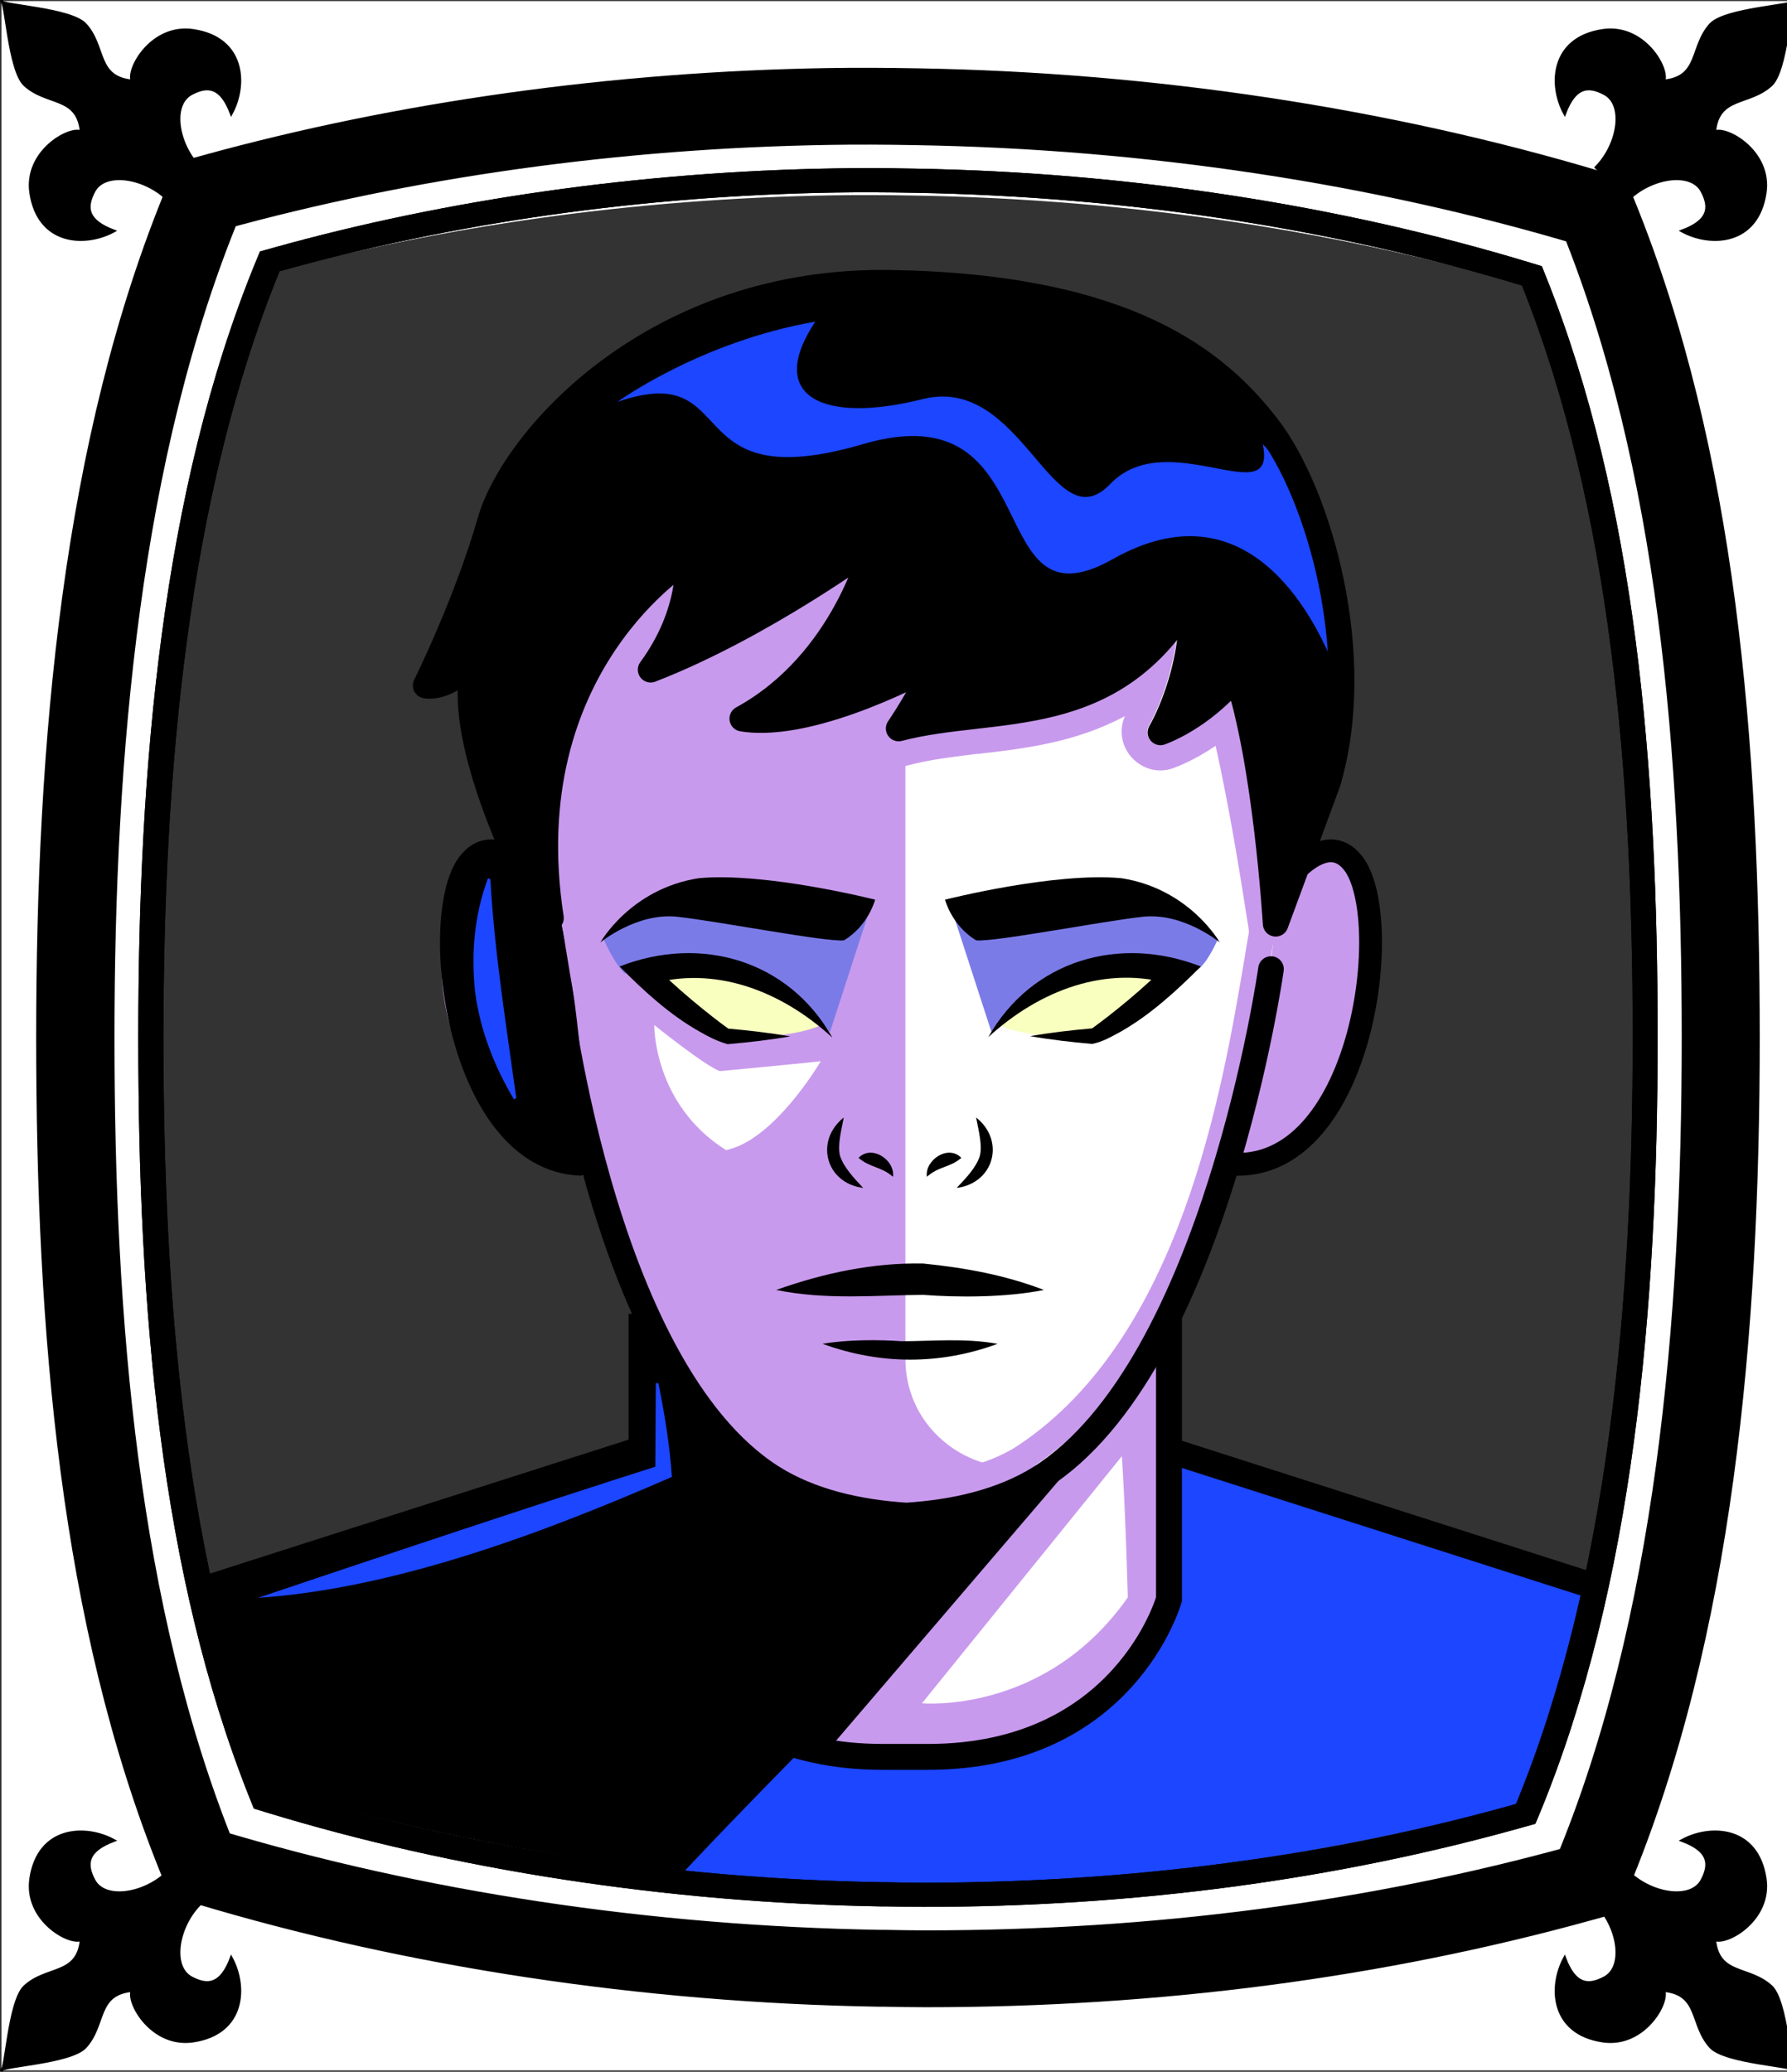 <svg id="Capa_2" xmlns="http://www.w3.org/2000/svg" xmlns:xlink="http://www.w3.org/1999/xlink" viewBox="0 0 69.02 80">
<rect x="0" y="0" width="69.02" height="80" fill="#333333" stroke="none"/>
<defs >
<style >
.cls-1{fill:#c89aed;}.cls-2{fill:#fff;}.cls-3{fill:#f8ffbf;}.cls-4{fill:#7b7be8;}.cls-5{fill:#a88347;}.cls-6{fill:#782ab5;}.cls-7{stroke-miterlimit:10;}.cls-7,.cls-8,.cls-9,.cls-10,.cls-11,.cls-12{fill:none;}.cls-7,.cls-8,.cls-10{stroke:#000;}.cls-8{stroke-width:.99px;}.cls-8,.cls-9,.cls-10{stroke-linecap:round;stroke-linejoin:round;}.cls-13{fill:#1c46ff;}.cls-9{stroke:#deb778;stroke-dasharray:0 0 0 4.06;}.cls-14{fill:#deb778;}.cls-10{stroke-width:.88px;}.cls-15{fill:url(#USGS_19_Inundación_de_tierra_2);}.cls-12{stroke:#1d1d1b;stroke-dasharray:0 0 2 2;stroke-width:.3px;}.cls-16{fill:#fcf0c5;}
</style>
<pattern id="USGS_19_Inundación_de_tierra_2" x="0" y="0" width="72" height="72" patternTransform="translate(-164.48 -16207) rotate(-90)" patternUnits="userSpaceOnUse" viewBox="0 0 72 72">
<g >
<rect class="cls-11" width="72" height="72">
</rect>
<g >
<line class="cls-12" x1="71" y1="71" x2="144.44" y2="71">
</line>
<line class="cls-12" x1="71" y1="67" x2="144.44" y2="67">
</line>
<line class="cls-12" x1="71" y1="63" x2="144.44" y2="63">
</line>
<line class="cls-12" x1="71" y1="59" x2="144.44" y2="59">
</line>
<line class="cls-12" x1="71" y1="55" x2="144.44" y2="55">
</line>
<line class="cls-12" x1="71" y1="51" x2="144.44" y2="51">
</line>
<line class="cls-12" x1="71" y1="47" x2="144.44" y2="47">
</line>
<line class="cls-12" x1="71" y1="43" x2="144.44" y2="43">
</line>
<line class="cls-12" x1="71" y1="39" x2="144.44" y2="39">
</line>
<line class="cls-12" x1="71" y1="35" x2="144.44" y2="35">
</line>
<line class="cls-12" x1="71" y1="31" x2="144.44" y2="31">
</line>
<line class="cls-12" x1="71" y1="27" x2="144.44" y2="27">
</line>
<line class="cls-12" x1="71" y1="23" x2="144.44" y2="23">
</line>
<line class="cls-12" x1="71" y1="19" x2="144.44" y2="19">
</line>
<line class="cls-12" x1="71" y1="15" x2="144.44" y2="15">
</line>
<line class="cls-12" x1="71" y1="11" x2="144.44" y2="11">
</line>
<line class="cls-12" x1="71" y1="7" x2="144.44" y2="7">
</line>
<line class="cls-12" x1="71" y1="3" x2="144.44" y2="3">
</line>
</g>
<g >
<line class="cls-12" x1="-1" y1="71" x2="72.44" y2="71">
</line>
<line class="cls-12" x1="-1" y1="67" x2="72.44" y2="67">
</line>
<line class="cls-12" x1="-1" y1="63" x2="72.44" y2="63">
</line>
<line class="cls-12" x1="-1" y1="59" x2="72.44" y2="59">
</line>
<line class="cls-12" x1="-1" y1="55" x2="72.44" y2="55">
</line>
<line class="cls-12" x1="-1" y1="51" x2="72.44" y2="51">
</line>
<line class="cls-12" x1="-1" y1="47" x2="72.44" y2="47">
</line>
<line class="cls-12" x1="-1" y1="43" x2="72.44" y2="43">
</line>
<line class="cls-12" x1="-1" y1="39" x2="72.44" y2="39">
</line>
<line class="cls-12" x1="-1" y1="35" x2="72.44" y2="35">
</line>
<line class="cls-12" x1="-1" y1="31" x2="72.44" y2="31">
</line>
<line class="cls-12" x1="-1" y1="27" x2="72.44" y2="27">
</line>
<line class="cls-12" x1="-1" y1="23" x2="72.44" y2="23">
</line>
<line class="cls-12" x1="-1" y1="19" x2="72.44" y2="19">
</line>
<line class="cls-12" x1="-1" y1="15" x2="72.44" y2="15">
</line>
<line class="cls-12" x1="-1" y1="11" x2="72.44" y2="11">
</line>
<line class="cls-12" x1="-1" y1="7" x2="72.44" y2="7">
</line>
<line class="cls-12" x1="-1" y1="3" x2="72.44" y2="3">
</line>
<line class="cls-12" x1="1.04" y1="69" x2="74.48" y2="69">
</line>
<line class="cls-12" x1="1.04" y1="65" x2="74.48" y2="65">
</line>
<line class="cls-12" x1="1.04" y1="61" x2="74.48" y2="61">
</line>
<line class="cls-12" x1="1.04" y1="57" x2="74.48" y2="57">
</line>
<line class="cls-12" x1="1.04" y1="53" x2="74.48" y2="53">
</line>
<line class="cls-12" x1="1.04" y1="49" x2="74.48" y2="49">
</line>
<line class="cls-12" x1="1.04" y1="45" x2="74.48" y2="45">
</line>
<line class="cls-12" x1="1.04" y1="41" x2="74.48" y2="41">
</line>
<line class="cls-12" x1="1.04" y1="37" x2="74.48" y2="37">
</line>
<line class="cls-12" x1="1.04" y1="33" x2="74.48" y2="33">
</line>
<line class="cls-12" x1="1.04" y1="29" x2="74.48" y2="29">
</line>
<line class="cls-12" x1="1.04" y1="25" x2="74.48" y2="25">
</line>
<line class="cls-12" x1="1.04" y1="21" x2="74.48" y2="21">
</line>
<line class="cls-12" x1="1.04" y1="17" x2="74.48" y2="17">
</line>
<line class="cls-12" x1="1.04" y1="13" x2="74.48" y2="13">
</line>
<line class="cls-12" x1="1.04" y1="9" x2="74.48" y2="9">
</line>
<line class="cls-12" x1="1.04" y1="5" x2="74.48" y2="5">
</line>
<line class="cls-12" x1="1.04" y1="1" x2="74.48" y2="1">
</line>
</g>
<g >
<line class="cls-12" x1="-73" y1="71" x2=".44" y2="71">
</line>
<line class="cls-12" x1="-73" y1="67" x2=".44" y2="67">
</line>
<line class="cls-12" x1="-73" y1="63" x2=".44" y2="63">
</line>
<line class="cls-12" x1="-73" y1="59" x2=".44" y2="59">
</line>
<line class="cls-12" x1="-73" y1="55" x2=".44" y2="55">
</line>
<line class="cls-12" x1="-73" y1="51" x2=".44" y2="51">
</line>
<line class="cls-12" x1="-73" y1="47" x2=".44" y2="47">
</line>
<line class="cls-12" x1="-73" y1="43" x2=".44" y2="43">
</line>
<line class="cls-12" x1="-73" y1="39" x2=".44" y2="39">
</line>
<line class="cls-12" x1="-73" y1="35" x2=".44" y2="35">
</line>
<line class="cls-12" x1="-73" y1="31" x2=".44" y2="31">
</line>
<line class="cls-12" x1="-73" y1="27" x2=".44" y2="27">
</line>
<line class="cls-12" x1="-73" y1="23" x2=".44" y2="23">
</line>
<line class="cls-12" x1="-73" y1="19" x2=".44" y2="19">
</line>
<line class="cls-12" x1="-73" y1="15" x2=".44" y2="15">
</line>
<line class="cls-12" x1="-73" y1="11" x2=".44" y2="11">
</line>
<line class="cls-12" x1="-73" y1="7" x2=".44" y2="7">
</line>
<line class="cls-12" x1="-73" y1="3" x2=".44" y2="3">
</line>
<line class="cls-12" x1="-70.96" y1="69" x2="2.48" y2="69">
</line>
<line class="cls-12" x1="-70.96" y1="65" x2="2.48" y2="65">
</line>
<line class="cls-12" x1="-70.96" y1="61" x2="2.48" y2="61">
</line>
<line class="cls-12" x1="-70.96" y1="57" x2="2.48" y2="57">
</line>
<line class="cls-12" x1="-70.96" y1="53" x2="2.48" y2="53">
</line>
<line class="cls-12" x1="-70.96" y1="49" x2="2.48" y2="49">
</line>
<line class="cls-12" x1="-70.96" y1="45" x2="2.48" y2="45">
</line>
<line class="cls-12" x1="-70.96" y1="41" x2="2.48" y2="41">
</line>
<line class="cls-12" x1="-70.96" y1="37" x2="2.48" y2="37">
</line>
<line class="cls-12" x1="-70.96" y1="33" x2="2.48" y2="33">
</line>
<line class="cls-12" x1="-70.96" y1="29" x2="2.48" y2="29">
</line>
<line class="cls-12" x1="-70.96" y1="25" x2="2.48" y2="25">
</line>
<line class="cls-12" x1="-70.96" y1="21" x2="2.48" y2="21">
</line>
<line class="cls-12" x1="-70.96" y1="17" x2="2.48" y2="17">
</line>
<line class="cls-12" x1="-70.96" y1="13" x2="2.48" y2="13">
</line>
<line class="cls-12" x1="-70.96" y1="9" x2="2.48" y2="9">
</line>
<line class="cls-12" x1="-70.96" y1="5" x2="2.48" y2="5">
</line>
<line class="cls-12" x1="-70.96" y1="1" x2="2.48" y2="1">
</line>
</g>
</g>
</pattern>
</defs>

<g id="Capa_10">
<g >
<path class="cls-1" d="M64.46,62.2l-3.89,11.41-28.44,3.89-24.82-5.91v-10.06l17.44-5.77,.27-4.56-2.41-5.77s-2.82-.53-4.7-4.42c-1.88-3.9-.4-8.46,1.75-7.79-.1-.27-.2-.53-.29-.79-1.44-4.19-1.32-6.45-1.32-6.45l-1.87,.66c.14-.29,2.43-4.9,3.34-7.23,.94-2.42,3.89-8.05,14.22-8.59,10.33-.54,14.76,4.03,16.64,7.92s1.88,10.33-.4,14.35c.13-.03,.26-.04,.39-.05,3.22-.31,3.06,3.65,2.29,6.49-.81,3.22-2.82,5.5-5.1,5.5-1.61,4.29-2.55,6.31-2.55,6.31l.27,4.83,19.18,6.03Z">
</path>
<path class="cls-2" d="M34.97,52.46V27.92s5.88-.27,7.39-1.46,3.5-2.26,3.5-2.26l2.21,2.43s2.05,5.66,.81,11.7-3.13,13.64-6.85,17.15c-.04,.04-.07,.07-.11,.1-2.65,2.44-6.95,.48-6.95-3.12Z">
</path>
<path d="M49.98,33.09c.13-.03,.26-.04,.39-.05l-1.1,2.45s-1.01-8-1.66-9.37c-1.88,2.02-2.24,1.87-2.24,1.87,0,0,.58-3.39,.51-4.62-4.4,3.97-4.91,3.9-10.75,4.48,.72-1.66,.86-2.24,.86-2.24,0,0-3.17,2.24-6.63,2.02,3.68-3.03,4.33-6.49,4.33-6.49,0,0-5.7,3.46-8.3,4.4,1.59-2.45,.87-3.75,.87-3.75,0,0-5.56,3.82-5.27,13.27l-1.62-2.63c-1.44-4.19-1.32-6.45-1.32-6.45l-1.87,.66c.14-.29,2.43-4.9,3.34-7.23,.94-2.42,3.89-8.05,14.22-8.59,10.33-.54,14.76,4.03,16.64,7.92s1.88,10.33-.4,14.35Z">
</path>
<path class="cls-3" d="M31.71,39.58s-1.98-2.89-6.61-2.05c1.67,1.67,2.89,2.58,2.89,2.58,0,0,2.66,0,3.72-.53Z">
</path>
<path class="cls-3" d="M38.58,39.58s1.98-2.89,6.61-2.05c-1.67,1.67-2.89,2.58-2.89,2.58,0,0-2.66,0-3.72-.53Z">
</path>
<path d="M21.02,33.59s-2.17-1.9-3.16,.54-.36,6.69,1.54,9.04,3.34,1.54,3.34,1.54c0,0-.45-8.68-1.72-11.12Z">
</path>
<path d="M41.73,56.19l-16.37,19.12-16.48-1.9-1.57-11.87,17.44-5.77,.39-4.12s2.22,4.86,6.13,6.13,8.87,.11,10.46-1.58Z">
</path>
<path class="cls-13" d="M45.02,56.3v5.11s-.19,8.08-14.22,6.32c-5.39,5.48-6.5,6.88-6.5,6.88v2.23l37.72-2.79-.09-12.54-16.91-5.2Z">
</path>
<path class="cls-2" d="M43.33,56.23l-7.72,9.54s4.77,.45,7.95-4.09c-.11-3.86-.23-5.45-.23-5.45Z">
</path>
<path class="cls-4" d="M32.06,39.84l1.5-4.62-7.81-.39s-1.76,.64-2.44,1.43c.47,1.04,.82,1.33,.82,1.33,0,0,1.36-.47,2.72-.47s4.3,1.4,5.19,2.72Z">
</path>
<path class="cls-4" d="M38.29,39.84l-1.5-4.62,7.81-.39s1.76,.64,2.44,1.43c-.47,1.04-.78,1.17-.78,1.17,0,0-1.4-.31-2.77-.31s-4.3,1.4-5.19,2.72Z">
</path>
<path class="cls-2" d="M25.27,39.58s1.92,1.55,2.53,1.78c2.49-.23,3.9-.38,3.9-.38,0,0-1.78,3.05-3.66,3.43-2.82-1.78-2.77-4.83-2.77-4.83Z">
</path>
<path class="cls-1" d="M29.1,25.65c-.34,.28-.72,.54-1.14,.77-.58,.31-.89,.95-.77,1.55,.1,.64,.61,1.15,1.23,1.24,.29,.05,.61,.07,.93,.07,1.25,0,2.64-.34,3.91-.79,.05,.18,.13,.35,.24,.51,.28,.38,.74,.6,1.21,.6,.12,0,.24-.02,.38-.05,.8-.22,1.7-.32,2.65-.44h.05c1.74-.2,3.75-.43,5.66-1.46-.23,.5-.15,1.1,.21,1.54,.29,.35,.71,.56,1.16,.56,.17,0,.33-.03,.47-.08,.11-.04,.79-.28,1.66-.87,.57,2.52,1.05,5.62,1.23,6.78,.03,.17,.05,.3,.06,.4-.06,.33-.12,.69-.18,1.07-.86,5.09-2.46,14.56-8.7,18.74-1.01,.68-2.47,1.09-4.32,1.22-1.81-.12-3.29-.54-4.41-1.23-4.98-3.14-7.27-15.88-7.9-20.08,.04-.18,.04-.35,0-.5-.57-3.71,.15-6.49,1.17-8.46,0,0,0,0,0,0,.01,.02,.03,.03,.04,.05,.29,.35,.72,.55,1.17,.55,.17,0,.34-.03,.53-.1,1.18-.46,2.36-1.02,3.45-1.6m3.65-3.35c-1.6,1.07-4.51,2.88-7.46,4.02-.05,.02-.11,.03-.17,.03-.15,0-.3-.07-.4-.19-.13-.18-.13-.42,0-.6,.85-1.15,1.17-2.25,1.28-3-1.7,1.4-5.39,5.38-4.25,12.8,.02,.1,0,.19-.04,.28,.63,4.3,2.96,17.58,8.39,21,1.27,.79,2.93,1.26,4.94,1.39,1.95-.13,3.64-.56,4.88-1.39,7.18-4.81,8.53-16.15,9.34-20.64-.03-.06-.81-5.66-1.72-8.95-1.26,1.24-2.51,1.67-2.57,1.69-.05,.02-.11,.03-.16,.03-.15,0-.29-.07-.38-.19-.13-.16-.15-.39-.04-.56,.01-.02,.8-1.37,1.06-3.32-2.27,2.8-5.17,3.14-7.77,3.43-1.01,.12-1.96,.23-2.85,.47-.04,.01-.08,.01-.12,.01-.16,0-.31-.08-.41-.2-.12-.17-.12-.39,0-.56,.29-.43,.51-.81,.7-1.13-1.43,.66-3.74,1.57-5.64,1.57-.27,0-.53-.02-.77-.06-.2-.03-.37-.2-.4-.4-.04-.21,.06-.42,.25-.52,2.4-1.32,3.7-3.56,4.32-5.01h0Z">
</path>
<path class="cls-13" d="M23.86,15.51s3.19-2.32,7.63-3.09c-1.93,2.9,.29,3.96,4.15,2.99s5.02,5.6,7.24,3.28,6.47,1.16,5.89-1.54c2.41,2.41,2.9,7.91,2.8,8.69-.87-2.22-3.47-7.14-8.59-4.25s-2.41-6.56-9.65-4.44-4.63-3.28-9.46-1.64Z">
</path>
<path class="cls-8" d="M21.19,35.67s-4-7.17-2.79-10.26c-1.13,1.28-1.96,1.06-1.96,1.06,0,0,1.58-3.17,2.49-6.34s6.34-9.36,15.47-9.21,12.6,3.02,14.57,5.58,3.78,8.81,2.31,13.73l-2.01,5.44s-.38-6.34-1.51-9.58c-1.36,1.66-2.94,2.19-2.94,2.19,0,0,1.36-2.26,1.21-5.28-3.02,5.28-7.62,4.15-11.32,5.13,1.06-1.58,1.36-2.49,1.36-2.49,0,0-4.6,2.57-7.4,2.11,4-2.19,5.06-6.72,5.06-6.72,0,0-4.3,3.17-8.6,4.83,1.66-2.26,1.43-4.3,1.43-4.3,0,0-6.79,4.08-5.28,13.89">
</path>
<path class="cls-10" d="M20.7,34.01s-1.53-2.07-2.6-.67c-1.6,2.09-.4,11.7,4.53,11.62">
</path>
<path class="cls-10" d="M49.67,34.01s1.53-2.07,2.6-.67c1.6,2.09,.4,11.7-4.53,11.62">
</path>
<path class="cls-8" d="M49.09,37.42s-2.16,15.39-8.91,19.64c-1.47,.92-3.29,1.34-5.17,1.46-1.88-.12-3.7-.54-5.17-1.46-6.75-4.25-8.39-19.64-8.39-19.64">
</path>
<path d="M23.19,36.39s1.4-1.16,2.97-.99,5.78,.99,6.44,.91c.95-.58,1.2-1.57,1.2-1.57,0,0-4.21-1.07-6.81-.83-2.64,.41-3.8,2.48-3.8,2.48Z">
</path>
<path d="M32.13,40.05c-1.96-1.79-4.54-2.8-7.12-2.02,0,0,.2-.82,.2-.82,.79,.86,2.26,2.04,2.92,2.51,.8,.07,1.59,.16,2.39,.3-.81,.14-1.61,.23-2.42,.3-.41-.12-.74-.29-1.07-.48-1.16-.65-2.17-1.58-3.1-2.52,3.14-1.23,6.53-.24,8.21,2.73h0Z">
</path>
<path d="M32.59,43.15c-.11,.56-.25,1.1-.14,1.5,.16,.45,.54,.85,.89,1.22-1.44-.18-1.89-1.81-.75-2.72h0Z">
</path>
<path d="M33.16,44.71c.51-.53,1.42,.09,1.33,.73-.48-.41-.87-.34-1.33-.73h0Z">
</path>
<path d="M47.11,36.39s-1.4-1.16-2.97-.99-5.78,.99-6.44,.91c-.95-.58-1.2-1.57-1.2-1.57,0,0,4.21-1.07,6.81-.83,2.64,.41,3.8,2.48,3.8,2.48Z">
</path>
<path d="M38.17,40.05c1.68-2.97,5.06-3.96,8.21-2.73-.94,.94-1.94,1.86-3.1,2.52-.34,.18-.68,.39-1.1,.47-.8-.07-1.59-.16-2.39-.3,.8-.14,1.59-.23,2.39-.3,.66-.47,2.13-1.64,2.92-2.51,0,0,.2,.82,.2,.82-2.58-.78-5.16,.23-7.12,2.02h0Z">
</path>
<path d="M37.7,43.15c1.14,.9,.69,2.54-.75,2.72,.35-.37,.74-.77,.89-1.22,.11-.4-.03-.94-.14-1.5h0Z">
</path>
<path d="M37.13,44.71c-.46,.39-.85,.31-1.33,.73-.09-.64,.82-1.26,1.33-.73h0Z">
</path>
<path d="M40.32,49.81c-1.49,.3-3.37,.29-4.66,.19-1.81,.01-3.74,.21-5.68-.19,1.83-.65,3.74-1.06,5.68-1.02,1.59,.16,3.15,.44,4.66,1.02h0Z">
</path>
<path d="M31.77,51.89c.99-.17,2.2-.16,3.05-.1,1.19,0,2.43-.13,3.71,.1-2.22,.82-4.54,.81-6.76,0h0Z">
</path>
<path class="cls-7" d="M45.15,50.73v11.02s-1.7,6.09-9.31,6.09h-1.75c-7.61,0-9.31-6.09-9.31-6.09v-11.02">
</path>
<line class="cls-7" x1="24.73" y1="55.97" x2="6.63" y2="61.76">
</line>
<line class="cls-7" x1="45.06" y1="55.97" x2="63.16" y2="61.76">
</line>
<path class="cls-13" d="M9.96,61.7c4.54-1.53,10.9-3.65,15.4-5.08,0,0-.05,.06-.05,.06,0,0,.02-3.27,.02-3.27h.1c.24,1.2,.44,2.4,.52,3.62-4.95,2.16-10.7,4.32-16,4.67h0Z">
</path>
<path class="cls-13" d="M18.94,33.95c.16,2.85,.61,5.6,1,8.45,0,0-.09,.05-.09,.05-.76-1.27-1.31-2.68-1.5-4.15-.16-1.48-.03-2.99,.5-4.39l.09,.04h0Z">
</path>
</g>
</g>
 <g
     id="g2850">
    <g
       id="g2837">
      <path
         id="path1951"
         d="M 0.057 0.043 L 0.057 79.943 L 69.309 79.943 L 69.309 0.043 L 0.057 0.043 z M 33.615 3.596 C 34.206 3.596 34.787 3.605 35.422 3.615 C 44.431 3.767 53.471 5.134 61.561 7.555 L 62.064 7.707 L 62.25 8.164 C 66.07 17.605 66.99 28.726 66.99 40.062 C 66.99 51.399 65.973 63.026 61.988 72.578 L 61.791 73.045 L 61.275 73.186 C 53.274 75.404 44.692 76.529 35.76 76.529 C 35.212 76.529 34.676 76.52 34.15 76.51 L 33.943 76.51 C 24.902 76.358 15.86 74.99 7.793 72.559 L 7.289 72.406 L 7.104 71.951 C 3.294 62.52 2.375 51.369 2.375 40.062 C 2.375 28.756 3.382 17.127 7.355 7.555 L 7.553 7.09 L 8.066 6.947 C 15.51 4.891 23.785 3.737 32.006 3.605 C 32.542 3.595 33.079 3.596 33.615 3.596 z "
         style="opacity:1;vector-effect:none;fill:#ffffff;fill-opacity:1;fill-rule:nonzero;stroke:none;stroke-width:1.952;stroke-linecap:butt;stroke-linejoin:miter;stroke-miterlimit:4;stroke-dasharray:none;stroke-dashoffset:0;stroke-opacity:1" />
    </g>
    <path
       id="path1154-8-2"
       d="m 33.675,6.611 c 0.558,0 1.115,0.01 1.683,0.019 8.427,0.143 16.803,1.405 24.363,3.67 3.573,8.831 4.444,19.417 4.444,29.762 0,10.344 -0.953,21.399 -4.681,30.335 -7.436,2.064 -15.43,3.274 -23.774,3.274 -0.506,0 -1.012,-0.01 -1.518,-0.019 h -0.176 C 25.568,73.509 17.192,72.089 9.643,69.814 6.08,61.002 5.209,50.415 5.209,40.062 c 0,-10.353 0.953,-21.389 4.661,-30.325 C 16.82,7.816 24.463,6.745 32.178,6.621 c 0.496,-0.01 1.002,-0.01 1.498,-0.01 m 0,-0.956 c -0.506,0 -1.012,0 -1.518,0.01 C 24.401,5.789 16.593,6.879 9.57,8.819 L 9.085,8.953 8.899,9.392 C 5.15,18.424 4.2,29.394 4.2,40.062 c 0,10.668 0.868,21.189 4.462,30.087 l 0.176,0.43 0.475,0.143 c 7.612,2.294 16.142,3.584 24.673,3.727 h 0.196 c 0.496,0.01 1.002,0.019 1.518,0.019 8.427,0 16.524,-1.061 24.074,-3.154 l 0.485,-0.134 0.186,-0.44 c 3.759,-9.013 4.72,-19.984 4.72,-30.679 0,-10.695 -0.868,-21.189 -4.472,-30.096 L 60.517,9.536 60.042,9.392 C 52.41,7.108 43.879,5.818 35.379,5.675 34.78,5.665 34.233,5.656 33.675,5.656 Z"
       style="fill:#ff0000;stroke:#ffffff;stroke-width:1.843;stroke-miterlimit:4;stroke-dasharray:none" />
    <path
       id="path1154"
       d="m 33.615,4.608 c 0.591,0 1.182,0.01 1.784,0.02 8.932,0.152 17.81,1.489 25.822,3.89 3.787,9.36 4.71,20.58 4.71,31.544 0,10.964 -1.01,22.681 -4.962,32.152 -7.881,2.188 -16.354,3.302 -25.198,3.302 -0.536,0 -1.073,-0.01 -1.609,-0.02 H 33.976 C 25.022,75.344 16.145,74.007 8.143,71.596 4.366,62.256 3.444,51.036 3.444,40.062 c 0,-10.974 1.01,-22.67 4.94,-32.142 7.367,-2.036 15.467,-3.171 23.644,-3.302 0.525,-0.01 1.062,-0.01 1.587,-0.01 m 0,-1.013 c -0.536,0 -1.073,0 -1.609,0.01 C 23.785,3.737 15.51,4.891 8.066,6.948 L 7.552,7.09 7.355,7.556 C 3.381,17.128 2.374,28.755 2.374,40.062 c 0,11.307 0.919,22.458 4.729,31.889 l 0.186,0.456 0.504,0.152 c 8.067,2.431 17.109,3.799 26.151,3.951 h 0.208 c 0.525,0.01 1.062,0.02 1.609,0.02 8.932,0 17.514,-1.124 25.516,-3.343 l 0.514,-0.142 0.197,-0.466 c 3.984,-9.552 5.002,-21.18 5.002,-32.517 0,-11.336 -0.919,-22.458 -4.74,-31.899 L 62.064,7.708 61.561,7.556 C 53.471,5.135 44.43,3.767 35.421,3.615 c -0.635,-0.01 -1.215,-0.02 -1.806,-0.02 z"
       style="fill:#000000;stroke:#000000;stroke-width:1.954;stroke-miterlimit:4;stroke-dasharray:none" />
    <g
       id="g1810">
      <path
         d="M 6.513,7.743 C 5.649,6.848 4.059,6.568 3.627,7.382 3.284,8.029 3.363,8.531 4.395,8.92 3.296,9.519 1.486,9.445 1.189,7.447 0.953,5.855 2.675,4.886 3.14,5.092 3.003,3.682 1.822,4.069 0.958,3.281 0.343,2.719 0.231,-0.026 0.056,0.044 -0.014,0.219 2.732,0.33 3.294,0.946 4.082,1.81 3.694,2.991 5.104,3.128 4.899,2.662 5.868,0.941 7.459,1.177 9.457,1.473 9.531,3.284 8.933,4.383 8.543,3.35 8.042,3.272 7.394,3.615 6.58,4.046 6.86,5.637 7.756,6.501"
         style="fill:#000000;stroke:#000000;stroke-width:0.111px;stroke-linecap:butt;stroke-linejoin:miter;stroke-opacity:1"
         id="path1737-3" />
      <path
         d="m 62.851,7.743 c 0.865,-0.895 2.455,-1.175 2.886,-0.361 0.343,0.647 0.265,1.149 -0.768,1.538 1.099,0.599 2.909,0.525 3.206,-1.473 0.236,-1.592 -1.485,-2.56 -1.951,-2.355 0.137,-1.41 1.318,-1.022 2.181,-1.81 0.616,-0.562 0.727,-3.308 0.902,-3.238 0.07,0.175 -2.676,0.286 -3.238,0.902 C 65.283,1.81 65.67,2.991 64.26,3.128 64.465,2.662 63.497,0.941 61.905,1.177 c -1.998,0.296 -2.072,2.107 -1.473,3.206 0.389,-1.033 0.891,-1.111 1.538,-0.768 0.814,0.431 0.534,2.022 -0.361,2.886"
         style="fill:#000000;stroke:#000000;stroke-width:0.111px;stroke-linecap:butt;stroke-linejoin:miter;stroke-opacity:1"
         id="path1737-3-5" />
      <path
         d="m 62.851,72.244 c 0.865,0.895 2.455,1.175 2.886,0.361 0.343,-0.647 0.265,-1.149 -0.768,-1.538 1.099,-0.599 2.909,-0.525 3.206,1.473 0.236,1.592 -1.485,2.56 -1.951,2.355 0.137,1.41 1.318,1.022 2.181,1.81 0.616,0.562 0.727,3.308 0.902,3.238 0.07,-0.175 -2.676,-0.286 -3.238,-0.902 -0.788,-0.864 -0.401,-2.045 -1.81,-2.181 0.205,0.465 -0.764,2.187 -2.355,1.951 -1.998,-0.296 -2.072,-2.107 -1.473,-3.206 0.389,1.033 0.891,1.111 1.538,0.768 0.814,-0.431 0.534,-2.022 -0.361,-2.886"
         style="fill:#000000;stroke:#000000;stroke-width:0.111px;stroke-linecap:butt;stroke-linejoin:miter;stroke-opacity:1"
         id="path1737-3-7" />
      <path
         d="M 6.513,72.244 C 5.649,73.14 4.059,73.42 3.627,72.606 3.284,71.958 3.363,71.457 4.395,71.067 c -1.099,-0.599 -2.909,-0.525 -3.206,1.473 -0.236,1.592 1.485,2.56 1.951,2.355 -0.137,1.41 -1.318,1.022 -2.181,1.81 -0.616,0.562 -0.727,3.308 -0.902,3.238 C -0.014,79.769 2.732,79.657 3.294,79.042 4.082,78.178 3.694,76.997 5.104,76.86 4.899,77.325 5.868,79.047 7.459,78.811 9.457,78.514 9.531,76.704 8.933,75.605 8.543,76.637 8.042,76.716 7.394,76.373 6.58,75.941 6.86,74.351 7.756,73.487"
         style="fill:#000000;stroke:#000000;stroke-width:0.111px;stroke-linecap:butt;stroke-linejoin:miter;stroke-opacity:1"
         id="path1737-3-5-5" />
    </g>
    <path
       id="path1154-9"
       d="m 33.713,7.426 c 0.537,0 1.074,0.009 1.62,0.019 8.112,0.14 16.174,1.371 23.451,3.581 3.44,8.616 4.277,18.945 4.277,29.037 0,10.092 -0.917,20.878 -4.506,29.596 -7.158,2.014 -14.852,3.04 -22.884,3.04 -0.487,0 -0.974,-0.009 -1.461,-0.019 H 34.041 C 25.909,72.54 17.847,71.309 10.58,69.089 7.15,60.492 6.312,50.163 6.312,40.062 c 0,-10.101 0.918,-20.868 4.486,-29.587 6.69,-1.874 14.047,-2.919 21.473,-3.04 0.477,-0.009 0.964,-0.009 1.441,-0.009 m 0,-0.932 c -0.487,0 -0.974,0 -1.461,0.009 C 24.786,6.624 17.27,7.687 10.511,9.58 L 10.043,9.71 9.864,10.139 c -3.609,8.812 -4.523,19.515 -4.523,29.923 0,10.408 0.835,20.673 4.295,29.354 l 0.169,0.42 0.457,0.14 c 7.327,2.238 15.538,3.497 23.749,3.637 h 0.189 c 0.477,0.009 0.964,0.019 1.461,0.019 8.112,0 15.906,-1.035 23.173,-3.077 l 0.467,-0.131 0.179,-0.429 c 3.619,-8.793 4.543,-19.497 4.543,-29.932 0,-10.435 -0.835,-20.673 -4.304,-29.363 l -0.169,-0.42 -0.457,-0.14 C 51.746,7.911 43.535,6.652 35.353,6.512 34.777,6.503 34.25,6.493 33.713,6.493 Z"
       style="fill:#000000;stroke:none;stroke-width:1.786;stroke-miterlimit:4;stroke-dasharray:none" />
    <path
       id="path1154-9-3"
       d="m 33.713,7.426 c 0.537,0 1.074,0.009 1.62,0.019 8.112,0.14 16.174,1.371 23.451,3.581 3.44,8.616 4.277,18.945 4.277,29.037 0,10.092 -0.917,20.878 -4.506,29.596 -7.158,2.014 -14.852,3.04 -22.884,3.04 -0.487,0 -0.974,-0.009 -1.461,-0.019 H 34.041 C 25.909,72.54 17.847,71.309 10.58,69.089 7.15,60.492 6.312,50.163 6.312,40.062 c 0,-10.101 0.918,-20.868 4.486,-29.587 6.69,-1.874 14.047,-2.919 21.473,-3.04 0.477,-0.009 0.964,-0.009 1.441,-0.009 m 0,-0.932 c -0.487,0 -0.974,0 -1.461,0.009 C 24.786,6.624 17.27,7.687 10.511,9.58 L 10.043,9.71 9.864,10.139 C 6.256,18.951 5.341,29.654 5.341,40.062 c 0,10.408 0.835,20.673 4.295,29.354 l 0.169,0.42 0.457,0.14 c 7.327,2.238 15.538,3.497 23.749,3.637 h 0.189 c 0.477,0.009 0.964,0.019 1.461,0.019 8.112,0 15.906,-1.035 23.173,-3.077 l 0.467,-0.131 0.179,-0.429 c 3.619,-8.793 4.543,-19.497 4.543,-29.932 0,-10.435 -0.835,-20.673 -4.304,-29.363 l -0.169,-0.42 -0.457,-0.14 C 51.746,7.911 43.535,6.652 35.353,6.512 34.777,6.503 34.25,6.493 33.713,6.493 Z"
       style="fill:#000000;stroke:none;stroke-width:1.786;stroke-miterlimit:4;stroke-dasharray:none" />
  </g>
</svg>
